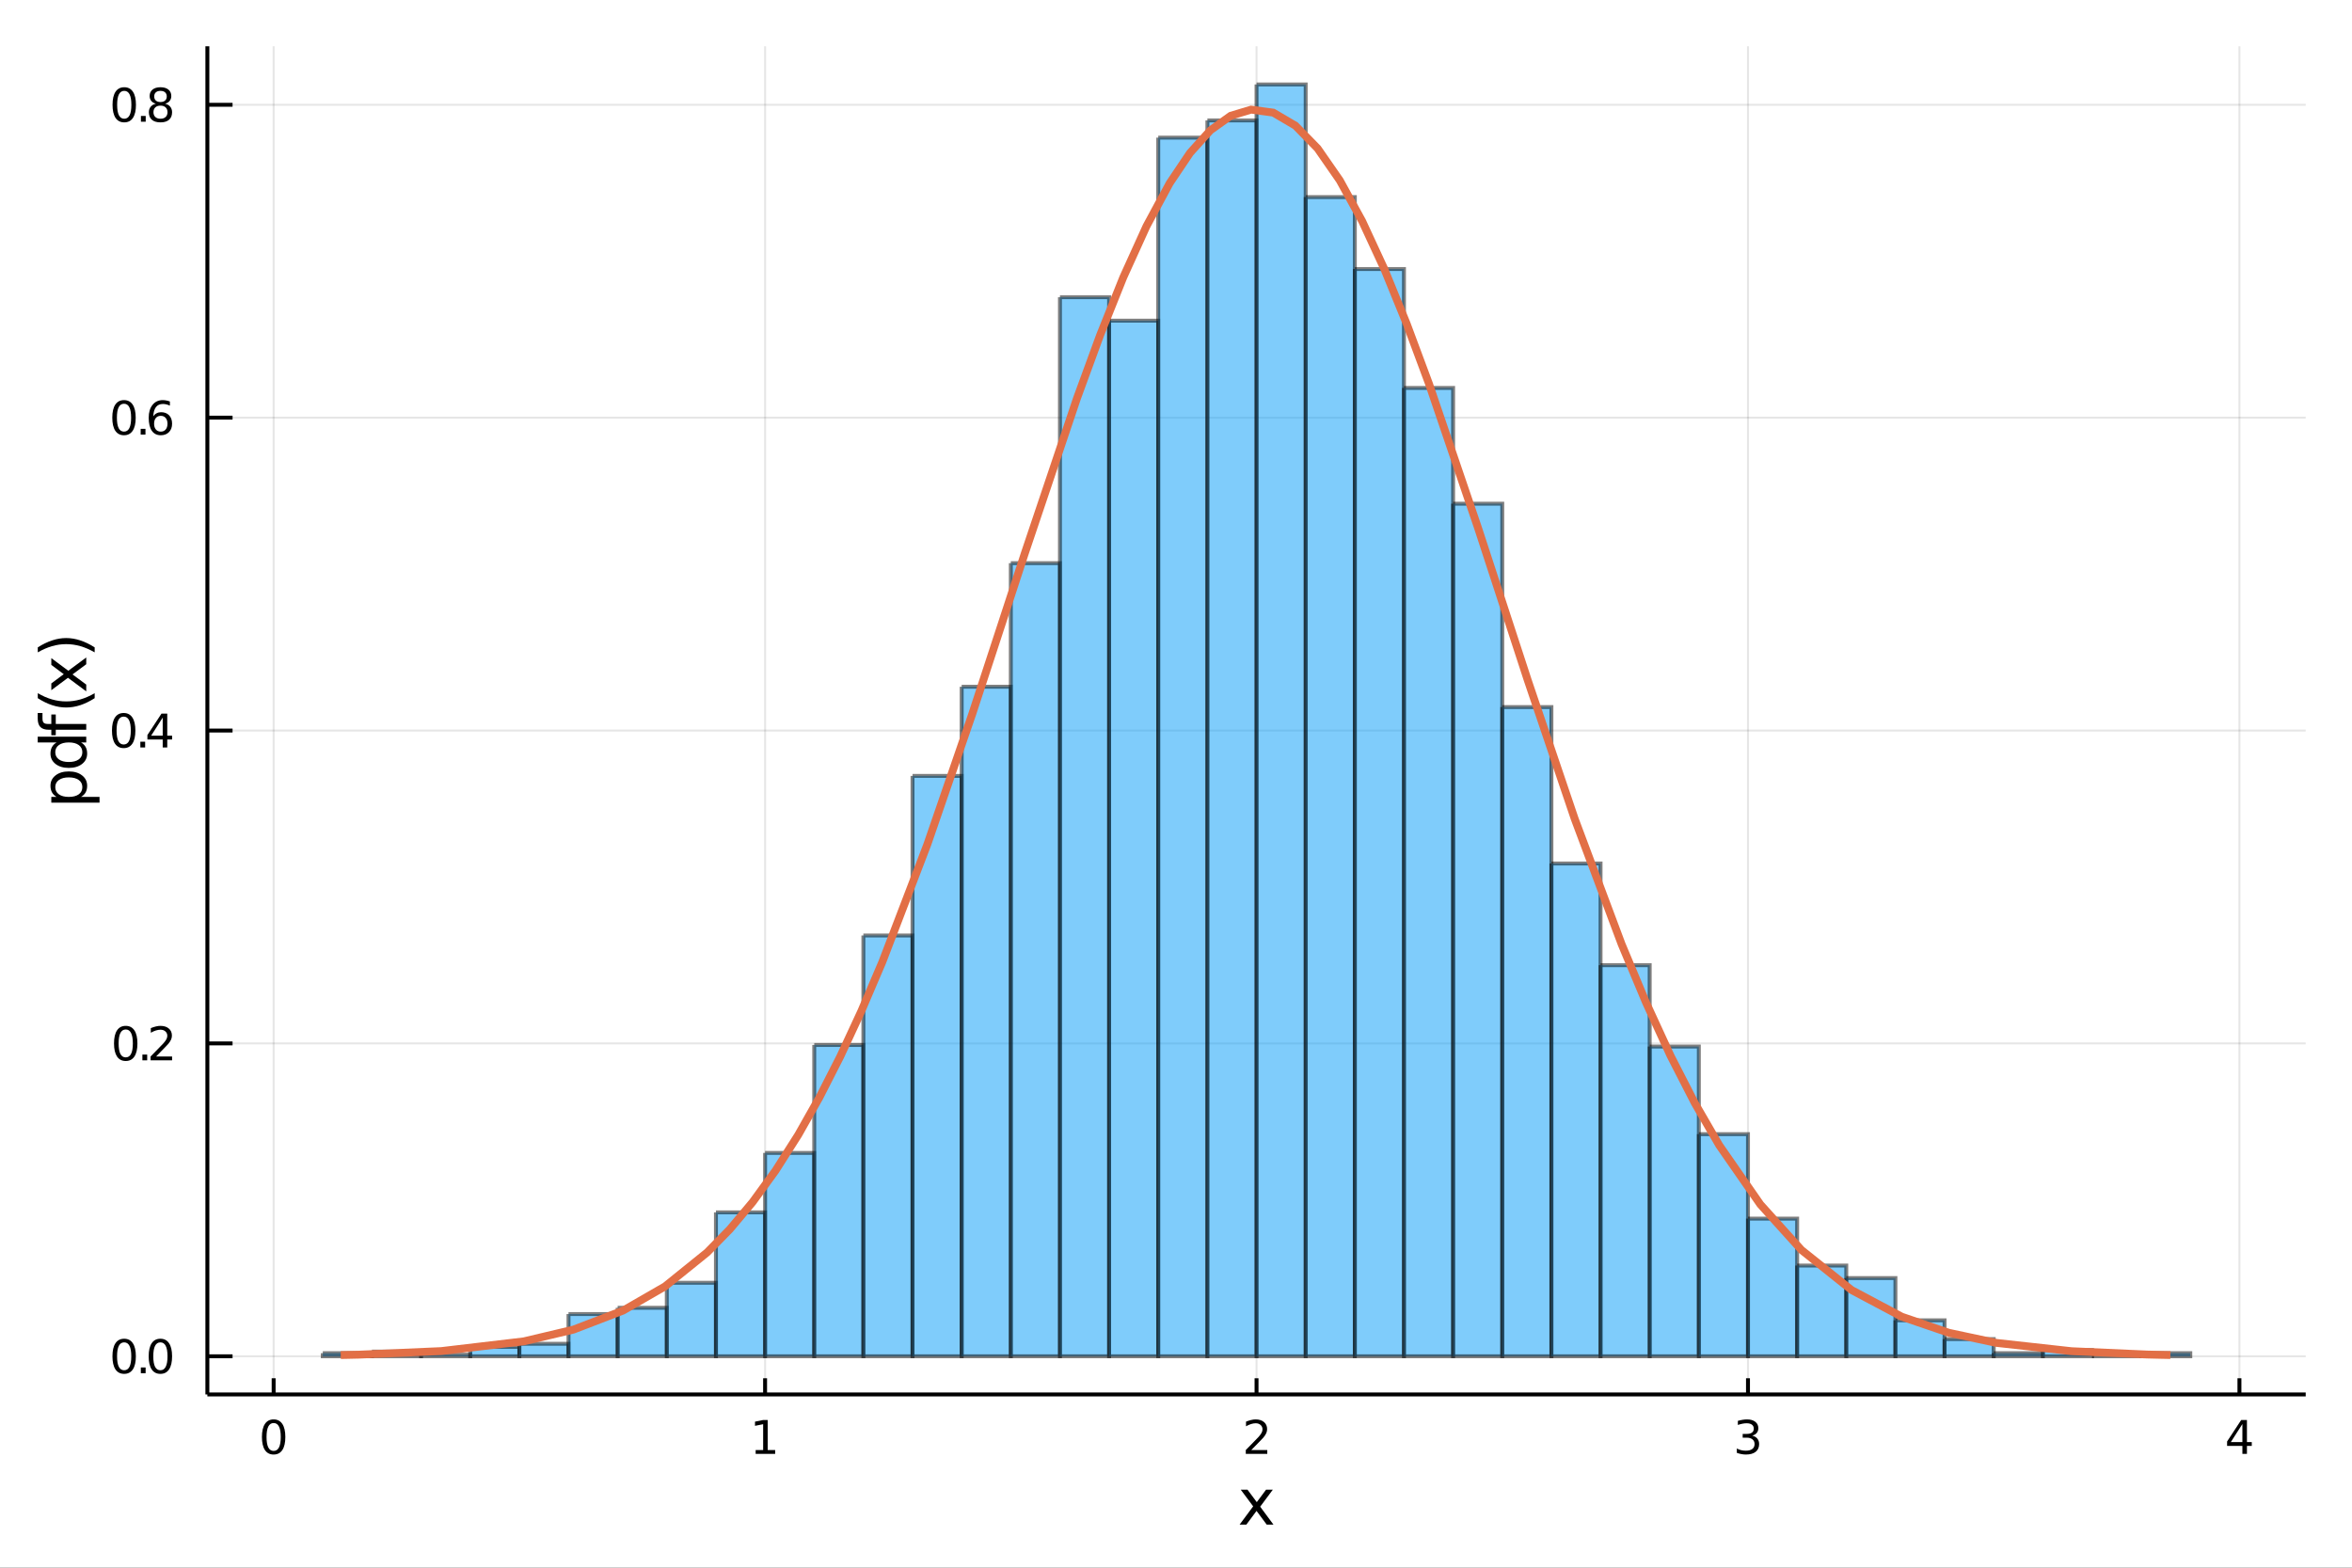 <?xml version="1.0" encoding="utf-8"?>
<svg xmlns="http://www.w3.org/2000/svg" xmlns:xlink="http://www.w3.org/1999/xlink" width="600" height="400" viewBox="0 0 2400 1600">
<rect x="0" y="0" width="2400" height="1600" fill="#333333" stroke="none"/>
<defs>
  <clipPath id="clip630">
    <rect x="0" y="0" width="2400" height="1600"/>
  </clipPath>
</defs>
<path clip-path="url(#clip630)" d="
M0 1600 L2400 1600 L2400 0 L0 0  Z
  " fill="#ffffff" fill-rule="evenodd" fill-opacity="1"/>
<defs>
  <clipPath id="clip631">
    <rect x="480" y="0" width="1681" height="1600"/>
  </clipPath>
</defs>
<path clip-path="url(#clip630)" d="
M211.602 1423.18 L2352.76 1423.18 L2352.76 47.244 L211.602 47.244  Z
  " fill="#ffffff" fill-rule="evenodd" fill-opacity="1"/>
<defs>
  <clipPath id="clip632">
    <rect x="211" y="47" width="2142" height="1377"/>
  </clipPath>
</defs>
<polyline clip-path="url(#clip632)" style="stroke:#000000; stroke-width:2; stroke-opacity:0.1; fill:none" points="
  279.222,1423.18 279.222,47.244 
  "/>
<polyline clip-path="url(#clip632)" style="stroke:#000000; stroke-width:2; stroke-opacity:0.1; fill:none" points="
  780.7,1423.18 780.7,47.244 
  "/>
<polyline clip-path="url(#clip632)" style="stroke:#000000; stroke-width:2; stroke-opacity:0.1; fill:none" points="
  1282.18,1423.18 1282.18,47.244 
  "/>
<polyline clip-path="url(#clip632)" style="stroke:#000000; stroke-width:2; stroke-opacity:0.1; fill:none" points="
  1783.66,1423.18 1783.66,47.244 
  "/>
<polyline clip-path="url(#clip632)" style="stroke:#000000; stroke-width:2; stroke-opacity:0.1; fill:none" points="
  2285.14,1423.18 2285.14,47.244 
  "/>
<polyline clip-path="url(#clip630)" style="stroke:#000000; stroke-width:4; stroke-opacity:1; fill:none" points="
  211.602,1423.18 2352.76,1423.18 
  "/>
<polyline clip-path="url(#clip630)" style="stroke:#000000; stroke-width:4; stroke-opacity:1; fill:none" points="
  279.222,1423.18 279.222,1406.67 
  "/>
<polyline clip-path="url(#clip630)" style="stroke:#000000; stroke-width:4; stroke-opacity:1; fill:none" points="
  780.7,1423.18 780.7,1406.67 
  "/>
<polyline clip-path="url(#clip630)" style="stroke:#000000; stroke-width:4; stroke-opacity:1; fill:none" points="
  1282.18,1423.18 1282.18,1406.67 
  "/>
<polyline clip-path="url(#clip630)" style="stroke:#000000; stroke-width:4; stroke-opacity:1; fill:none" points="
  1783.66,1423.18 1783.66,1406.67 
  "/>
<polyline clip-path="url(#clip630)" style="stroke:#000000; stroke-width:4; stroke-opacity:1; fill:none" points="
  2285.14,1423.18 2285.14,1406.67 
  "/>
<path clip-path="url(#clip630)" d="M 0 0 M279.222 1452.37 Q275.611 1452.37 273.782 1455.94 Q271.976 1459.48 271.976 1466.61 Q271.976 1473.71 273.782 1477.28 Q275.611 1480.82 279.222 1480.82 Q282.856 1480.82 284.662 1477.28 Q286.49 1473.71 286.49 1466.61 Q286.49 1459.48 284.662 1455.94 Q282.856 1452.37 279.222 1452.37 M279.222 1448.67 Q285.032 1448.67 288.087 1453.27 Q291.166 1457.86 291.166 1466.61 Q291.166 1475.33 288.087 1479.94 Q285.032 1484.52 279.222 1484.52 Q273.412 1484.52 270.333 1479.94 Q267.277 1475.33 267.277 1466.61 Q267.277 1457.86 270.333 1453.27 Q273.412 1448.67 279.222 1448.67 Z" fill="#000000" fill-rule="evenodd" fill-opacity="1" /><path clip-path="url(#clip630)" d="M 0 0 M771.082 1479.92 L778.721 1479.92 L778.721 1453.55 L770.411 1455.22 L770.411 1450.96 L778.675 1449.29 L783.351 1449.29 L783.351 1479.92 L790.99 1479.92 L790.99 1483.85 L771.082 1483.85 L771.082 1479.92 Z" fill="#000000" fill-rule="evenodd" fill-opacity="1" /><path clip-path="url(#clip630)" d="M 0 0 M1276.83 1479.92 L1293.15 1479.92 L1293.15 1483.85 L1271.21 1483.85 L1271.21 1479.92 Q1273.87 1477.16 1278.45 1472.53 Q1283.06 1467.88 1284.24 1466.54 Q1286.48 1464.01 1287.36 1462.28 Q1288.27 1460.52 1288.27 1458.83 Q1288.27 1456.07 1286.32 1454.34 Q1284.4 1452.6 1281.3 1452.6 Q1279.1 1452.6 1276.65 1453.37 Q1274.22 1454.13 1271.44 1455.68 L1271.44 1450.96 Q1274.26 1449.82 1276.72 1449.25 Q1279.17 1448.67 1281.21 1448.67 Q1286.58 1448.67 1289.77 1451.35 Q1292.97 1454.04 1292.97 1458.53 Q1292.97 1460.66 1292.16 1462.58 Q1291.37 1464.48 1289.26 1467.07 Q1288.68 1467.74 1285.58 1470.96 Q1282.48 1474.15 1276.83 1479.92 Z" fill="#000000" fill-rule="evenodd" fill-opacity="1" /><path clip-path="url(#clip630)" d="M 0 0 M1787.91 1465.22 Q1791.26 1465.94 1793.14 1468.2 Q1795.04 1470.47 1795.04 1473.81 Q1795.04 1478.92 1791.52 1481.72 Q1788 1484.52 1781.52 1484.52 Q1779.34 1484.52 1777.03 1484.08 Q1774.73 1483.67 1772.28 1482.81 L1772.28 1478.3 Q1774.23 1479.43 1776.54 1480.01 Q1778.85 1480.59 1781.38 1480.59 Q1785.78 1480.59 1788.07 1478.85 Q1790.38 1477.12 1790.38 1473.81 Q1790.38 1470.75 1788.23 1469.04 Q1786.1 1467.3 1782.28 1467.3 L1778.25 1467.3 L1778.25 1463.46 L1782.47 1463.46 Q1785.91 1463.46 1787.74 1462.09 Q1789.57 1460.7 1789.57 1458.11 Q1789.57 1455.45 1787.67 1454.04 Q1785.8 1452.6 1782.28 1452.6 Q1780.36 1452.6 1778.16 1453.02 Q1775.96 1453.44 1773.32 1454.31 L1773.32 1450.15 Q1775.98 1449.41 1778.3 1449.04 Q1780.64 1448.67 1782.7 1448.67 Q1788.02 1448.67 1791.12 1451.1 Q1794.22 1453.5 1794.22 1457.63 Q1794.22 1460.5 1792.58 1462.49 Q1790.94 1464.45 1787.91 1465.22 Z" fill="#000000" fill-rule="evenodd" fill-opacity="1" /><path clip-path="url(#clip630)" d="M 0 0 M2288.15 1453.37 L2276.34 1471.81 L2288.15 1471.81 L2288.15 1453.37 M2286.92 1449.29 L2292.8 1449.29 L2292.8 1471.81 L2297.73 1471.81 L2297.73 1475.7 L2292.8 1475.7 L2292.8 1483.85 L2288.15 1483.85 L2288.15 1475.7 L2272.54 1475.7 L2272.54 1471.19 L2286.92 1449.29 Z" fill="#000000" fill-rule="evenodd" fill-opacity="1" /><path clip-path="url(#clip630)" d="M 0 0 M1298.79 1520.4 L1285.9 1537.74 L1299.46 1556.04 L1292.56 1556.04 L1282.18 1542.04 L1271.8 1556.04 L1264.9 1556.04 L1278.74 1537.39 L1266.07 1520.4 L1272.98 1520.4 L1282.43 1533.1 L1291.89 1520.4 L1298.79 1520.4 Z" fill="#000000" fill-rule="evenodd" fill-opacity="1" /><polyline clip-path="url(#clip632)" style="stroke:#000000; stroke-width:2; stroke-opacity:0.1; fill:none" points="
  211.602,1384.24 2352.76,1384.24 
  "/>
<polyline clip-path="url(#clip632)" style="stroke:#000000; stroke-width:2; stroke-opacity:0.1; fill:none" points="
  211.602,1064.91 2352.76,1064.91 
  "/>
<polyline clip-path="url(#clip632)" style="stroke:#000000; stroke-width:2; stroke-opacity:0.1; fill:none" points="
  211.602,745.59 2352.76,745.59 
  "/>
<polyline clip-path="url(#clip632)" style="stroke:#000000; stroke-width:2; stroke-opacity:0.1; fill:none" points="
  211.602,426.266 2352.76,426.266 
  "/>
<polyline clip-path="url(#clip632)" style="stroke:#000000; stroke-width:2; stroke-opacity:0.1; fill:none" points="
  211.602,106.942 2352.76,106.942 
  "/>
<polyline clip-path="url(#clip630)" style="stroke:#000000; stroke-width:4; stroke-opacity:1; fill:none" points="
  211.602,1423.18 211.602,47.244 
  "/>
<polyline clip-path="url(#clip630)" style="stroke:#000000; stroke-width:4; stroke-opacity:1; fill:none" points="
  211.602,1384.24 237.296,1384.24 
  "/>
<polyline clip-path="url(#clip630)" style="stroke:#000000; stroke-width:4; stroke-opacity:1; fill:none" points="
  211.602,1064.91 237.296,1064.91 
  "/>
<polyline clip-path="url(#clip630)" style="stroke:#000000; stroke-width:4; stroke-opacity:1; fill:none" points="
  211.602,745.59 237.296,745.59 
  "/>
<polyline clip-path="url(#clip630)" style="stroke:#000000; stroke-width:4; stroke-opacity:1; fill:none" points="
  211.602,426.266 237.296,426.266 
  "/>
<polyline clip-path="url(#clip630)" style="stroke:#000000; stroke-width:4; stroke-opacity:1; fill:none" points="
  211.602,106.942 237.296,106.942 
  "/>
<path clip-path="url(#clip630)" d="M 0 0 M126.691 1370.04 Q123.08 1370.04 121.251 1373.6 Q119.445 1377.14 119.445 1384.27 Q119.445 1391.38 121.251 1394.94 Q123.08 1398.49 126.691 1398.49 Q130.325 1398.49 132.13 1394.94 Q133.959 1391.38 133.959 1384.27 Q133.959 1377.14 132.13 1373.6 Q130.325 1370.04 126.691 1370.04 M126.691 1366.33 Q132.501 1366.33 135.556 1370.94 Q138.635 1375.52 138.635 1384.27 Q138.635 1393 135.556 1397.61 Q132.501 1402.19 126.691 1402.19 Q120.88 1402.19 117.802 1397.61 Q114.746 1393 114.746 1384.27 Q114.746 1375.52 117.802 1370.94 Q120.88 1366.33 126.691 1366.33 Z" fill="#000000" fill-rule="evenodd" fill-opacity="1" /><path clip-path="url(#clip630)" d="M 0 0 M143.704 1395.64 L148.589 1395.64 L148.589 1401.52 L143.704 1401.52 L143.704 1395.64 Z" fill="#000000" fill-rule="evenodd" fill-opacity="1" /><path clip-path="url(#clip630)" d="M 0 0 M163.658 1370.04 Q160.047 1370.04 158.218 1373.6 Q156.413 1377.14 156.413 1384.27 Q156.413 1391.38 158.218 1394.94 Q160.047 1398.49 163.658 1398.49 Q167.292 1398.49 169.098 1394.94 Q170.927 1391.38 170.927 1384.27 Q170.927 1377.14 169.098 1373.6 Q167.292 1370.04 163.658 1370.04 M163.658 1366.33 Q169.468 1366.33 172.524 1370.94 Q175.602 1375.52 175.602 1384.27 Q175.602 1393 172.524 1397.61 Q169.468 1402.19 163.658 1402.19 Q157.848 1402.19 154.769 1397.61 Q151.714 1393 151.714 1384.27 Q151.714 1375.52 154.769 1370.94 Q157.848 1366.33 163.658 1366.33 Z" fill="#000000" fill-rule="evenodd" fill-opacity="1" /><path clip-path="url(#clip630)" d="M 0 0 M128.288 1050.71 Q124.677 1050.71 122.848 1054.28 Q121.043 1057.82 121.043 1064.95 Q121.043 1072.06 122.848 1075.62 Q124.677 1079.16 128.288 1079.16 Q131.922 1079.16 133.728 1075.62 Q135.556 1072.06 135.556 1064.95 Q135.556 1057.82 133.728 1054.28 Q131.922 1050.71 128.288 1050.71 M128.288 1047.01 Q134.098 1047.01 137.154 1051.62 Q140.232 1056.2 140.232 1064.95 Q140.232 1073.68 137.154 1078.28 Q134.098 1082.87 128.288 1082.87 Q122.478 1082.87 119.399 1078.28 Q116.343 1073.68 116.343 1064.95 Q116.343 1056.2 119.399 1051.62 Q122.478 1047.01 128.288 1047.01 Z" fill="#000000" fill-rule="evenodd" fill-opacity="1" /><path clip-path="url(#clip630)" d="M 0 0 M145.302 1076.31 L150.186 1076.31 L150.186 1082.19 L145.302 1082.19 L145.302 1076.31 Z" fill="#000000" fill-rule="evenodd" fill-opacity="1" /><path clip-path="url(#clip630)" d="M 0 0 M159.283 1078.26 L175.602 1078.26 L175.602 1082.19 L153.658 1082.19 L153.658 1078.26 Q156.32 1075.5 160.903 1070.87 Q165.51 1066.22 166.69 1064.88 Q168.936 1062.36 169.815 1060.62 Q170.718 1058.86 170.718 1057.17 Q170.718 1054.42 168.774 1052.68 Q166.852 1050.94 163.751 1050.94 Q161.552 1050.94 159.098 1051.71 Q156.667 1052.47 153.89 1054.02 L153.89 1049.3 Q156.714 1048.17 159.167 1047.59 Q161.621 1047.01 163.658 1047.01 Q169.028 1047.01 172.223 1049.69 Q175.417 1052.38 175.417 1056.87 Q175.417 1059 174.607 1060.92 Q173.82 1062.82 171.714 1065.41 Q171.135 1066.08 168.033 1069.3 Q164.931 1072.5 159.283 1078.26 Z" fill="#000000" fill-rule="evenodd" fill-opacity="1" /><path clip-path="url(#clip630)" d="M 0 0 M126.205 731.389 Q122.593 731.389 120.765 734.953 Q118.959 738.495 118.959 745.625 Q118.959 752.731 120.765 756.296 Q122.593 759.838 126.205 759.838 Q129.839 759.838 131.644 756.296 Q133.473 752.731 133.473 745.625 Q133.473 738.495 131.644 734.953 Q129.839 731.389 126.205 731.389 M126.205 727.685 Q132.015 727.685 135.07 732.291 Q138.149 736.875 138.149 745.625 Q138.149 754.352 135.07 758.958 Q132.015 763.541 126.205 763.541 Q120.394 763.541 117.316 758.958 Q114.26 754.352 114.26 745.625 Q114.26 736.875 117.316 732.291 Q120.394 727.685 126.205 727.685 Z" fill="#000000" fill-rule="evenodd" fill-opacity="1" /><path clip-path="url(#clip630)" d="M 0 0 M143.218 756.99 L148.103 756.99 L148.103 762.87 L143.218 762.87 L143.218 756.99 Z" fill="#000000" fill-rule="evenodd" fill-opacity="1" /><path clip-path="url(#clip630)" d="M 0 0 M166.019 732.384 L154.214 750.833 L166.019 750.833 L166.019 732.384 M164.792 728.31 L170.672 728.31 L170.672 750.833 L175.602 750.833 L175.602 754.722 L170.672 754.722 L170.672 762.87 L166.019 762.87 L166.019 754.722 L150.417 754.722 L150.417 750.208 L164.792 728.31 Z" fill="#000000" fill-rule="evenodd" fill-opacity="1" /><path clip-path="url(#clip630)" d="M 0 0 M126.529 412.065 Q122.918 412.065 121.089 415.629 Q119.283 419.171 119.283 426.301 Q119.283 433.407 121.089 436.972 Q122.918 440.513 126.529 440.513 Q130.163 440.513 131.968 436.972 Q133.797 433.407 133.797 426.301 Q133.797 419.171 131.968 415.629 Q130.163 412.065 126.529 412.065 M126.529 408.361 Q132.339 408.361 135.394 412.967 Q138.473 417.551 138.473 426.301 Q138.473 435.027 135.394 439.634 Q132.339 444.217 126.529 444.217 Q120.718 444.217 117.64 439.634 Q114.584 435.027 114.584 426.301 Q114.584 417.551 117.64 412.967 Q120.718 408.361 126.529 408.361 Z" fill="#000000" fill-rule="evenodd" fill-opacity="1" /><path clip-path="url(#clip630)" d="M 0 0 M143.542 437.666 L148.427 437.666 L148.427 443.546 L143.542 443.546 L143.542 437.666 Z" fill="#000000" fill-rule="evenodd" fill-opacity="1" /><path clip-path="url(#clip630)" d="M 0 0 M164.075 424.402 Q160.927 424.402 159.075 426.555 Q157.246 428.708 157.246 432.458 Q157.246 436.185 159.075 438.361 Q160.927 440.513 164.075 440.513 Q167.223 440.513 169.052 438.361 Q170.903 436.185 170.903 432.458 Q170.903 428.708 169.052 426.555 Q167.223 424.402 164.075 424.402 M173.357 409.75 L173.357 414.009 Q171.598 413.176 169.792 412.736 Q168.01 412.296 166.251 412.296 Q161.621 412.296 159.167 415.421 Q156.737 418.546 156.39 424.865 Q157.755 422.852 159.815 421.787 Q161.876 420.699 164.352 420.699 Q169.561 420.699 172.57 423.87 Q175.602 427.018 175.602 432.458 Q175.602 437.782 172.454 441 Q169.306 444.217 164.075 444.217 Q158.079 444.217 154.908 439.634 Q151.737 435.027 151.737 426.301 Q151.737 418.106 155.626 413.245 Q159.515 408.361 166.065 408.361 Q167.825 408.361 169.607 408.708 Q171.413 409.055 173.357 409.75 Z" fill="#000000" fill-rule="evenodd" fill-opacity="1" /><path clip-path="url(#clip630)" d="M 0 0 M126.783 92.74 Q123.172 92.74 121.343 96.305 Q119.538 99.847 119.538 106.976 Q119.538 114.083 121.343 117.648 Q123.172 121.189 126.783 121.189 Q130.417 121.189 132.223 117.648 Q134.052 114.083 134.052 106.976 Q134.052 99.847 132.223 96.305 Q130.417 92.74 126.783 92.74 M126.783 89.037 Q132.593 89.037 135.649 93.643 Q138.728 98.227 138.728 106.976 Q138.728 115.703 135.649 120.31 Q132.593 124.893 126.783 124.893 Q120.973 124.893 117.894 120.31 Q114.839 115.703 114.839 106.976 Q114.839 98.227 117.894 93.643 Q120.973 89.037 126.783 89.037 Z" fill="#000000" fill-rule="evenodd" fill-opacity="1" /><path clip-path="url(#clip630)" d="M 0 0 M143.797 118.342 L148.681 118.342 L148.681 124.222 L143.797 124.222 L143.797 118.342 Z" fill="#000000" fill-rule="evenodd" fill-opacity="1" /><path clip-path="url(#clip630)" d="M 0 0 M163.751 107.81 Q160.417 107.81 158.496 109.592 Q156.598 111.375 156.598 114.5 Q156.598 117.625 158.496 119.407 Q160.417 121.189 163.751 121.189 Q167.084 121.189 169.005 119.407 Q170.927 117.601 170.927 114.5 Q170.927 111.375 169.005 109.592 Q167.107 107.81 163.751 107.81 M159.075 105.819 Q156.065 105.078 154.376 103.018 Q152.709 100.958 152.709 97.995 Q152.709 93.852 155.649 91.444 Q158.612 89.037 163.751 89.037 Q168.913 89.037 171.852 91.444 Q174.792 93.852 174.792 97.995 Q174.792 100.958 173.102 103.018 Q171.436 105.078 168.45 105.819 Q171.829 106.606 173.704 108.898 Q175.602 111.189 175.602 114.5 Q175.602 119.523 172.524 122.208 Q169.468 124.893 163.751 124.893 Q158.033 124.893 154.954 122.208 Q151.899 119.523 151.899 114.5 Q151.899 111.189 153.797 108.898 Q155.695 106.606 159.075 105.819 M157.362 98.435 Q157.362 101.12 159.028 102.625 Q160.718 104.129 163.751 104.129 Q166.76 104.129 168.45 102.625 Q170.163 101.12 170.163 98.435 Q170.163 95.75 168.45 94.245 Q166.76 92.74 163.751 92.74 Q160.718 92.74 159.028 94.245 Q157.362 95.75 157.362 98.435 Z" fill="#000000" fill-rule="evenodd" fill-opacity="1" /><path clip-path="url(#clip630)" d="M 0 0 M82.657 813.335 L101.563 813.335 L101.563 819.223 L52.356 819.223 L52.356 813.335 L57.767 813.335 Q54.584 811.489 53.056 808.688 Q51.497 805.855 51.497 801.94 Q51.497 795.447 56.653 791.405 Q61.809 787.331 70.212 787.331 Q78.615 787.331 83.771 791.405 Q88.927 795.447 88.927 801.94 Q88.927 805.855 87.399 808.688 Q85.84 811.489 82.657 813.335 M70.212 793.41 Q63.751 793.41 60.09 796.084 Q56.398 798.726 56.398 803.373 Q56.398 808.02 60.09 810.693 Q63.751 813.335 70.212 813.335 Q76.673 813.335 80.365 810.693 Q84.026 808.02 84.026 803.373 Q84.026 798.726 80.365 796.084 Q76.673 793.41 70.212 793.41 Z" fill="#000000" fill-rule="evenodd" fill-opacity="1" /><path clip-path="url(#clip630)" d="M 0 0 M57.767 757.731 L38.479 757.731 L38.479 751.874 L88.004 751.874 L88.004 757.731 L82.657 757.731 Q85.84 759.577 87.399 762.409 Q88.927 765.21 88.927 769.157 Q88.927 775.618 83.771 779.692 Q78.615 783.735 70.212 783.735 Q61.809 783.735 56.653 779.692 Q51.497 775.618 51.497 769.157 Q51.497 765.21 53.056 762.409 Q54.584 759.577 57.767 757.731 M70.212 777.687 Q76.673 777.687 80.365 775.045 Q84.026 772.372 84.026 767.725 Q84.026 763.078 80.365 760.404 Q76.673 757.731 70.212 757.731 Q63.751 757.731 60.09 760.404 Q56.398 763.078 56.398 767.725 Q56.398 772.372 60.09 775.045 Q63.751 777.687 70.212 777.687 Z" fill="#000000" fill-rule="evenodd" fill-opacity="1" /><path clip-path="url(#clip630)" d="M 0 0 M38.479 727.685 L43.349 727.685 L43.349 733.286 Q43.349 736.437 44.622 737.679 Q45.895 738.888 49.205 738.888 L52.356 738.888 L52.356 729.244 L56.908 729.244 L56.908 738.888 L88.004 738.888 L88.004 744.776 L56.908 744.776 L56.908 750.378 L52.356 750.378 L52.356 744.776 L49.874 744.776 Q43.922 744.776 41.216 742.007 Q38.479 739.238 38.479 733.223 L38.479 727.685 Z" fill="#000000" fill-rule="evenodd" fill-opacity="1" /><path clip-path="url(#clip630)" d="M 0 0 M38.543 707.473 Q45.863 711.738 53.025 713.807 Q60.186 715.876 67.538 715.876 Q74.891 715.876 82.116 713.807 Q89.309 711.707 96.598 707.473 L96.598 712.566 Q89.118 717.34 81.893 719.727 Q74.668 722.083 67.538 722.083 Q60.441 722.083 53.247 719.727 Q46.054 717.372 38.543 712.566 L38.543 707.473 Z" fill="#000000" fill-rule="evenodd" fill-opacity="1" /><path clip-path="url(#clip630)" d="M 0 0 M52.356 671.698 L69.703 684.589 L88.004 671.03 L88.004 677.937 L74 688.313 L88.004 698.689 L88.004 705.596 L69.353 691.75 L52.356 704.418 L52.356 697.511 L65.056 688.058 L52.356 678.605 L52.356 671.698 Z" fill="#000000" fill-rule="evenodd" fill-opacity="1" /><path clip-path="url(#clip630)" d="M 0 0 M38.543 665.81 L38.543 660.717 Q46.054 655.943 53.247 653.588 Q60.441 651.201 67.538 651.201 Q74.668 651.201 81.893 653.588 Q89.118 655.943 96.598 660.717 L96.598 665.81 Q89.309 661.577 82.116 659.508 Q74.891 657.407 67.538 657.407 Q60.186 657.407 53.025 659.508 Q45.863 661.577 38.543 665.81 Z" fill="#000000" fill-rule="evenodd" fill-opacity="1" /><path clip-path="url(#clip632)" d="
M329.37 1381.05 L329.37 1384.24 L379.518 1384.24 L379.518 1381.05 L329.37 1381.05 L329.37 1381.05  Z
  " fill="#009af9" fill-rule="evenodd" fill-opacity="0.5"/>
<polyline clip-path="url(#clip632)" style="stroke:#000000; stroke-width:4; stroke-opacity:0.5; fill:none" points="
  329.37,1381.05 329.37,1384.24 379.518,1384.24 379.518,1381.05 329.37,1381.05 
  "/>
<path clip-path="url(#clip632)" d="
M379.518 1379.45 L379.518 1384.24 L429.665 1384.24 L429.665 1379.45 L379.518 1379.45 L379.518 1379.45  Z
  " fill="#009af9" fill-rule="evenodd" fill-opacity="0.5"/>
<polyline clip-path="url(#clip632)" style="stroke:#000000; stroke-width:4; stroke-opacity:0.5; fill:none" points="
  379.518,1379.45 379.518,1384.24 429.665,1384.24 429.665,1379.45 379.518,1379.45 
  "/>
<path clip-path="url(#clip632)" d="
M429.665 1382.64 L429.665 1384.24 L479.813 1384.24 L479.813 1382.64 L429.665 1382.64 L429.665 1382.64  Z
  " fill="#009af9" fill-rule="evenodd" fill-opacity="0.5"/>
<polyline clip-path="url(#clip632)" style="stroke:#000000; stroke-width:4; stroke-opacity:0.5; fill:none" points="
  429.665,1382.64 429.665,1384.24 479.813,1384.24 479.813,1382.64 429.665,1382.64 
  "/>
<path clip-path="url(#clip632)" d="
M479.813 1374.66 L479.813 1384.24 L529.961 1384.24 L529.961 1374.66 L479.813 1374.66 L479.813 1374.66  Z
  " fill="#009af9" fill-rule="evenodd" fill-opacity="0.5"/>
<polyline clip-path="url(#clip632)" style="stroke:#000000; stroke-width:4; stroke-opacity:0.5; fill:none" points="
  479.813,1374.66 479.813,1384.24 529.961,1384.24 529.961,1374.66 479.813,1374.66 
  "/>
<path clip-path="url(#clip632)" d="
M529.961 1371.47 L529.961 1384.24 L580.109 1384.24 L580.109 1371.47 L529.961 1371.47 L529.961 1371.47  Z
  " fill="#009af9" fill-rule="evenodd" fill-opacity="0.5"/>
<polyline clip-path="url(#clip632)" style="stroke:#000000; stroke-width:4; stroke-opacity:0.5; fill:none" points="
  529.961,1371.47 529.961,1384.24 580.109,1384.24 580.109,1371.47 529.961,1371.47 
  "/>
<path clip-path="url(#clip632)" d="
M580.109 1341.13 L580.109 1384.24 L630.257 1384.24 L630.257 1341.13 L580.109 1341.13 L580.109 1341.13  Z
  " fill="#009af9" fill-rule="evenodd" fill-opacity="0.5"/>
<polyline clip-path="url(#clip632)" style="stroke:#000000; stroke-width:4; stroke-opacity:0.5; fill:none" points="
  580.109,1341.13 580.109,1384.24 630.257,1384.24 630.257,1341.13 580.109,1341.13 
  "/>
<path clip-path="url(#clip632)" d="
M630.257 1334.74 L630.257 1384.24 L680.405 1384.24 L680.405 1334.74 L630.257 1334.74 L630.257 1334.74  Z
  " fill="#009af9" fill-rule="evenodd" fill-opacity="0.5"/>
<polyline clip-path="url(#clip632)" style="stroke:#000000; stroke-width:4; stroke-opacity:0.5; fill:none" points="
  630.257,1334.74 630.257,1384.24 680.405,1384.24 680.405,1334.74 630.257,1334.74 
  "/>
<path clip-path="url(#clip632)" d="
M680.405 1309.2 L680.405 1384.24 L730.553 1384.24 L730.553 1309.2 L680.405 1309.2 L680.405 1309.2  Z
  " fill="#009af9" fill-rule="evenodd" fill-opacity="0.5"/>
<polyline clip-path="url(#clip632)" style="stroke:#000000; stroke-width:4; stroke-opacity:0.5; fill:none" points="
  680.405,1309.2 680.405,1384.24 730.553,1384.24 730.553,1309.2 680.405,1309.2 
  "/>
<path clip-path="url(#clip632)" d="
M730.553 1237.35 L730.553 1384.24 L780.7 1384.24 L780.7 1237.35 L730.553 1237.35 L730.553 1237.35  Z
  " fill="#009af9" fill-rule="evenodd" fill-opacity="0.5"/>
<polyline clip-path="url(#clip632)" style="stroke:#000000; stroke-width:4; stroke-opacity:0.5; fill:none" points="
  730.553,1237.35 730.553,1384.24 780.7,1384.24 780.7,1237.35 730.553,1237.35 
  "/>
<path clip-path="url(#clip632)" d="
M780.7 1176.68 L780.7 1384.24 L830.848 1384.24 L830.848 1176.68 L780.7 1176.68 L780.7 1176.68  Z
  " fill="#009af9" fill-rule="evenodd" fill-opacity="0.5"/>
<polyline clip-path="url(#clip632)" style="stroke:#000000; stroke-width:4; stroke-opacity:0.5; fill:none" points="
  780.7,1176.68 780.7,1384.24 830.848,1384.24 830.848,1176.68 780.7,1176.68 
  "/>
<path clip-path="url(#clip632)" d="
M830.848 1066.51 L830.848 1384.24 L880.996 1384.24 L880.996 1066.51 L830.848 1066.51 L830.848 1066.51  Z
  " fill="#009af9" fill-rule="evenodd" fill-opacity="0.5"/>
<polyline clip-path="url(#clip632)" style="stroke:#000000; stroke-width:4; stroke-opacity:0.5; fill:none" points="
  830.848,1066.51 830.848,1384.24 880.996,1384.24 880.996,1066.51 830.848,1066.51 
  "/>
<path clip-path="url(#clip632)" d="
M880.996 954.747 L880.996 1384.24 L931.144 1384.24 L931.144 954.747 L880.996 954.747 L880.996 954.747  Z
  " fill="#009af9" fill-rule="evenodd" fill-opacity="0.5"/>
<polyline clip-path="url(#clip632)" style="stroke:#000000; stroke-width:4; stroke-opacity:0.5; fill:none" points="
  880.996,954.747 880.996,1384.24 931.144,1384.24 931.144,954.747 880.996,954.747 
  "/>
<path clip-path="url(#clip632)" d="
M931.144 791.892 L931.144 1384.24 L981.292 1384.24 L981.292 791.892 L931.144 791.892 L931.144 791.892  Z
  " fill="#009af9" fill-rule="evenodd" fill-opacity="0.5"/>
<polyline clip-path="url(#clip632)" style="stroke:#000000; stroke-width:4; stroke-opacity:0.5; fill:none" points="
  931.144,791.892 931.144,1384.24 981.292,1384.24 981.292,791.892 931.144,791.892 
  "/>
<path clip-path="url(#clip632)" d="
M981.292 700.885 L981.292 1384.24 L1031.44 1384.24 L1031.44 700.885 L981.292 700.885 L981.292 700.885  Z
  " fill="#009af9" fill-rule="evenodd" fill-opacity="0.5"/>
<polyline clip-path="url(#clip632)" style="stroke:#000000; stroke-width:4; stroke-opacity:0.5; fill:none" points="
  981.292,700.885 981.292,1384.24 1031.44,1384.24 1031.44,700.885 981.292,700.885 
  "/>
<path clip-path="url(#clip632)" d="
M1031.44 574.752 L1031.44 1384.24 L1081.59 1384.24 L1081.59 574.752 L1031.44 574.752 L1031.44 574.752  Z
  " fill="#009af9" fill-rule="evenodd" fill-opacity="0.5"/>
<polyline clip-path="url(#clip632)" style="stroke:#000000; stroke-width:4; stroke-opacity:0.5; fill:none" points="
  1031.44,574.752 1031.44,1384.24 1081.59,1384.24 1081.59,574.752 1031.44,574.752 
  "/>
<path clip-path="url(#clip632)" d="
M1081.59 303.326 L1081.59 1384.24 L1131.74 1384.24 L1131.74 303.326 L1081.59 303.326 L1081.59 303.326  Z
  " fill="#009af9" fill-rule="evenodd" fill-opacity="0.5"/>
<polyline clip-path="url(#clip632)" style="stroke:#000000; stroke-width:4; stroke-opacity:0.5; fill:none" points="
  1081.59,303.326 1081.59,1384.24 1131.74,1384.24 1131.74,303.326 1081.59,303.326 
  "/>
<path clip-path="url(#clip632)" d="
M1131.74 327.275 L1131.74 1384.24 L1181.88 1384.24 L1181.88 327.275 L1131.74 327.275 L1131.74 327.275  Z
  " fill="#009af9" fill-rule="evenodd" fill-opacity="0.5"/>
<polyline clip-path="url(#clip632)" style="stroke:#000000; stroke-width:4; stroke-opacity:0.5; fill:none" points="
  1131.74,327.275 1131.74,1384.24 1181.88,1384.24 1181.88,327.275 1131.74,327.275 
  "/>
<path clip-path="url(#clip632)" d="
M1181.88 140.471 L1181.88 1384.24 L1232.03 1384.24 L1232.03 140.471 L1181.88 140.471 L1181.88 140.471  Z
  " fill="#009af9" fill-rule="evenodd" fill-opacity="0.5"/>
<polyline clip-path="url(#clip632)" style="stroke:#000000; stroke-width:4; stroke-opacity:0.5; fill:none" points="
  1181.88,140.471 1181.88,1384.24 1232.03,1384.24 1232.03,140.471 1181.88,140.471 
  "/>
<path clip-path="url(#clip632)" d="
M1232.03 122.908 L1232.03 1384.24 L1282.18 1384.24 L1282.18 122.908 L1232.03 122.908 L1232.03 122.908  Z
  " fill="#009af9" fill-rule="evenodd" fill-opacity="0.5"/>
<polyline clip-path="url(#clip632)" style="stroke:#000000; stroke-width:4; stroke-opacity:0.5; fill:none" points="
  1232.03,122.908 1232.03,1384.24 1282.18,1384.24 1282.18,122.908 1232.03,122.908 
  "/>
<path clip-path="url(#clip632)" d="
M1282.18 86.186 L1282.18 1384.24 L1332.33 1384.24 L1332.33 86.186 L1282.18 86.186 L1282.18 86.186  Z
  " fill="#009af9" fill-rule="evenodd" fill-opacity="0.5"/>
<polyline clip-path="url(#clip632)" style="stroke:#000000; stroke-width:4; stroke-opacity:0.5; fill:none" points="
  1282.18,86.186 1282.18,1384.24 1332.33,1384.24 1332.33,86.186 1282.18,86.186 
  "/>
<path clip-path="url(#clip632)" d="
M1332.33 201.142 L1332.33 1384.24 L1382.47 1384.24 L1382.47 201.142 L1332.33 201.142 L1332.33 201.142  Z
  " fill="#009af9" fill-rule="evenodd" fill-opacity="0.5"/>
<polyline clip-path="url(#clip632)" style="stroke:#000000; stroke-width:4; stroke-opacity:0.5; fill:none" points="
  1332.33,201.142 1332.33,1384.24 1382.47,1384.24 1382.47,201.142 1332.33,201.142 
  "/>
<path clip-path="url(#clip632)" d="
M1382.47 274.587 L1382.47 1384.24 L1432.62 1384.24 L1432.62 274.587 L1382.47 274.587 L1382.47 274.587  Z
  " fill="#009af9" fill-rule="evenodd" fill-opacity="0.5"/>
<polyline clip-path="url(#clip632)" style="stroke:#000000; stroke-width:4; stroke-opacity:0.5; fill:none" points="
  1382.47,274.587 1382.47,1384.24 1432.62,1384.24 1432.62,274.587 1382.47,274.587 
  "/>
<path clip-path="url(#clip632)" d="
M1432.62 395.93 L1432.62 1384.24 L1482.77 1384.24 L1482.77 395.93 L1432.62 395.93 L1432.62 395.93  Z
  " fill="#009af9" fill-rule="evenodd" fill-opacity="0.5"/>
<polyline clip-path="url(#clip632)" style="stroke:#000000; stroke-width:4; stroke-opacity:0.5; fill:none" points="
  1432.62,395.93 1432.62,1384.24 1482.77,1384.24 1482.77,395.93 1432.62,395.93 
  "/>
<path clip-path="url(#clip632)" d="
M1482.77 514.08 L1482.77 1384.24 L1532.92 1384.24 L1532.92 514.08 L1482.77 514.08 L1482.77 514.08  Z
  " fill="#009af9" fill-rule="evenodd" fill-opacity="0.5"/>
<polyline clip-path="url(#clip632)" style="stroke:#000000; stroke-width:4; stroke-opacity:0.5; fill:none" points="
  1482.77,514.08 1482.77,1384.24 1532.92,1384.24 1532.92,514.08 1482.77,514.08 
  "/>
<path clip-path="url(#clip632)" d="
M1532.92 721.641 L1532.92 1384.24 L1583.07 1384.24 L1583.07 721.641 L1532.92 721.641 L1532.92 721.641  Z
  " fill="#009af9" fill-rule="evenodd" fill-opacity="0.5"/>
<polyline clip-path="url(#clip632)" style="stroke:#000000; stroke-width:4; stroke-opacity:0.5; fill:none" points="
  1532.92,721.641 1532.92,1384.24 1583.07,1384.24 1583.07,721.641 1532.92,721.641 
  "/>
<path clip-path="url(#clip632)" d="
M1583.07 881.303 L1583.07 1384.24 L1633.21 1384.24 L1633.21 881.303 L1583.07 881.303 L1583.07 881.303  Z
  " fill="#009af9" fill-rule="evenodd" fill-opacity="0.5"/>
<polyline clip-path="url(#clip632)" style="stroke:#000000; stroke-width:4; stroke-opacity:0.5; fill:none" points="
  1583.07,881.303 1583.07,1384.24 1633.21,1384.24 1633.21,881.303 1583.07,881.303 
  "/>
<path clip-path="url(#clip632)" d="
M1633.21 985.083 L1633.21 1384.24 L1683.36 1384.24 L1683.36 985.083 L1633.21 985.083 L1633.21 985.083  Z
  " fill="#009af9" fill-rule="evenodd" fill-opacity="0.5"/>
<polyline clip-path="url(#clip632)" style="stroke:#000000; stroke-width:4; stroke-opacity:0.5; fill:none" points="
  1633.21,985.083 1633.21,1384.24 1683.36,1384.24 1683.36,985.083 1633.21,985.083 
  "/>
<path clip-path="url(#clip632)" d="
M1683.36 1068.11 L1683.36 1384.24 L1733.51 1384.24 L1733.51 1068.11 L1683.36 1068.11 L1683.36 1068.11  Z
  " fill="#009af9" fill-rule="evenodd" fill-opacity="0.5"/>
<polyline clip-path="url(#clip632)" style="stroke:#000000; stroke-width:4; stroke-opacity:0.5; fill:none" points="
  1683.36,1068.11 1683.36,1384.24 1733.51,1384.24 1733.51,1068.11 1683.36,1068.11 
  "/>
<path clip-path="url(#clip632)" d="
M1733.51 1157.52 L1733.51 1384.24 L1783.66 1384.24 L1783.66 1157.52 L1733.51 1157.52 L1733.51 1157.52  Z
  " fill="#009af9" fill-rule="evenodd" fill-opacity="0.5"/>
<polyline clip-path="url(#clip632)" style="stroke:#000000; stroke-width:4; stroke-opacity:0.5; fill:none" points="
  1733.51,1157.52 1733.51,1384.24 1783.66,1384.24 1783.66,1157.52 1733.51,1157.52 
  "/>
<path clip-path="url(#clip632)" d="
M1783.66 1243.74 L1783.66 1384.24 L1833.81 1384.24 L1833.81 1243.74 L1783.66 1243.74 L1783.66 1243.74  Z
  " fill="#009af9" fill-rule="evenodd" fill-opacity="0.5"/>
<polyline clip-path="url(#clip632)" style="stroke:#000000; stroke-width:4; stroke-opacity:0.5; fill:none" points="
  1783.66,1243.74 1783.66,1384.24 1833.81,1384.24 1833.81,1243.74 1783.66,1243.74 
  "/>
<path clip-path="url(#clip632)" d="
M1833.81 1291.63 L1833.81 1384.24 L1883.95 1384.24 L1883.95 1291.63 L1833.81 1291.63 L1833.81 1291.63  Z
  " fill="#009af9" fill-rule="evenodd" fill-opacity="0.5"/>
<polyline clip-path="url(#clip632)" style="stroke:#000000; stroke-width:4; stroke-opacity:0.5; fill:none" points="
  1833.81,1291.63 1833.81,1384.24 1883.95,1384.24 1883.95,1291.63 1833.81,1291.63 
  "/>
<path clip-path="url(#clip632)" d="
M1883.95 1304.41 L1883.95 1384.24 L1934.1 1384.24 L1934.1 1304.41 L1883.95 1304.41 L1883.95 1304.41  Z
  " fill="#009af9" fill-rule="evenodd" fill-opacity="0.5"/>
<polyline clip-path="url(#clip632)" style="stroke:#000000; stroke-width:4; stroke-opacity:0.5; fill:none" points="
  1883.95,1304.41 1883.95,1384.24 1934.1,1384.24 1934.1,1304.41 1883.95,1304.41 
  "/>
<path clip-path="url(#clip632)" d="
M1934.1 1347.52 L1934.1 1384.24 L1984.25 1384.24 L1984.25 1347.52 L1934.1 1347.52 L1934.1 1347.52  Z
  " fill="#009af9" fill-rule="evenodd" fill-opacity="0.5"/>
<polyline clip-path="url(#clip632)" style="stroke:#000000; stroke-width:4; stroke-opacity:0.5; fill:none" points="
  1934.1,1347.52 1934.1,1384.24 1984.25,1384.24 1984.25,1347.52 1934.1,1347.52 
  "/>
<path clip-path="url(#clip632)" d="
M1984.25 1366.68 L1984.25 1384.24 L2034.4 1384.24 L2034.4 1366.68 L1984.25 1366.68 L1984.25 1366.68  Z
  " fill="#009af9" fill-rule="evenodd" fill-opacity="0.5"/>
<polyline clip-path="url(#clip632)" style="stroke:#000000; stroke-width:4; stroke-opacity:0.5; fill:none" points="
  1984.25,1366.68 1984.25,1384.24 2034.4,1384.24 2034.4,1366.68 1984.25,1366.68 
  "/>
<path clip-path="url(#clip632)" d="
M2034.4 1381.05 L2034.4 1384.24 L2084.55 1384.24 L2084.55 1381.05 L2034.4 1381.05 L2034.4 1381.05  Z
  " fill="#009af9" fill-rule="evenodd" fill-opacity="0.5"/>
<polyline clip-path="url(#clip632)" style="stroke:#000000; stroke-width:4; stroke-opacity:0.5; fill:none" points="
  2034.4,1381.05 2034.4,1384.24 2084.55,1384.24 2084.55,1381.05 2034.4,1381.05 
  "/>
<path clip-path="url(#clip632)" d="
M2084.55 1377.85 L2084.55 1384.24 L2134.69 1384.24 L2134.69 1377.85 L2084.55 1377.85 L2084.55 1377.85  Z
  " fill="#009af9" fill-rule="evenodd" fill-opacity="0.5"/>
<polyline clip-path="url(#clip632)" style="stroke:#000000; stroke-width:4; stroke-opacity:0.5; fill:none" points="
  2084.55,1377.85 2084.55,1384.24 2134.69,1384.24 2134.69,1377.85 2084.55,1377.85 
  "/>
<path clip-path="url(#clip632)" d="
M2134.69 1384.24 L2134.69 1384.24 L2184.84 1384.24 L2184.84 1384.24 L2134.69 1384.24 L2134.69 1384.24  Z
  " fill="#009af9" fill-rule="evenodd" fill-opacity="0.5"/>
<polyline clip-path="url(#clip632)" style="stroke:#000000; stroke-width:4; stroke-opacity:0.5; fill:none" points="
  2134.69,1384.24 2134.69,1384.24 2184.84,1384.24 2134.69,1384.24 
  "/>
<path clip-path="url(#clip632)" d="
M2184.84 1381.05 L2184.84 1384.24 L2234.99 1384.24 L2234.99 1381.05 L2184.84 1381.05 L2184.84 1381.05  Z
  " fill="#009af9" fill-rule="evenodd" fill-opacity="0.5"/>
<polyline clip-path="url(#clip632)" style="stroke:#000000; stroke-width:4; stroke-opacity:0.5; fill:none" points="
  2184.84,1381.05 2184.84,1384.24 2234.99,1384.24 2234.99,1381.05 2184.84,1381.05 
  "/>
<polyline clip-path="url(#clip632)" style="stroke:#e26f46; stroke-width:8; stroke-opacity:1; fill:none" points="
  347.707,1382.98 356.823,1382.79 365.94,1382.59 450.234,1378.93 534.528,1368.99 585.185,1357.01 635.842,1337.55 678.672,1312.88 721.502,1278.32 744.765,1254.56 
  768.027,1226.83 791.29,1194.81 814.553,1158.22 835.999,1120.27 857.445,1078.2 878.891,1032 900.337,981.777 946.322,861.646 992.308,728.055 1045.59,565.133 
  1098.86,406.803 1122.54,342.133 1146.21,283.023 1169.88,230.866 1193.56,186.937 1214.32,156.063 1235.08,132.982 1255.84,118.157 1276.6,111.89 1299.23,114.953 
  1321.86,128.263 1344.5,151.497 1367.13,184.099 1389.9,225.57 1412.67,274.773 1435.44,330.593 1458.2,391.803 1508.55,539.854 1558.9,694.149 1606.8,835.58 
  1654.7,963.627 1679.61,1023.14 1704.51,1077.27 1729.42,1125.84 1754.32,1168.86 1796.25,1229.21 1838.18,1275.72 1889.36,1316.64 1940.55,1343.84 1988.67,1360.27 
  2036.79,1370.53 2113.88,1379.05 2190.97,1382.45 2202.84,1382.73 2214.7,1382.98 
  "/>
</svg>

